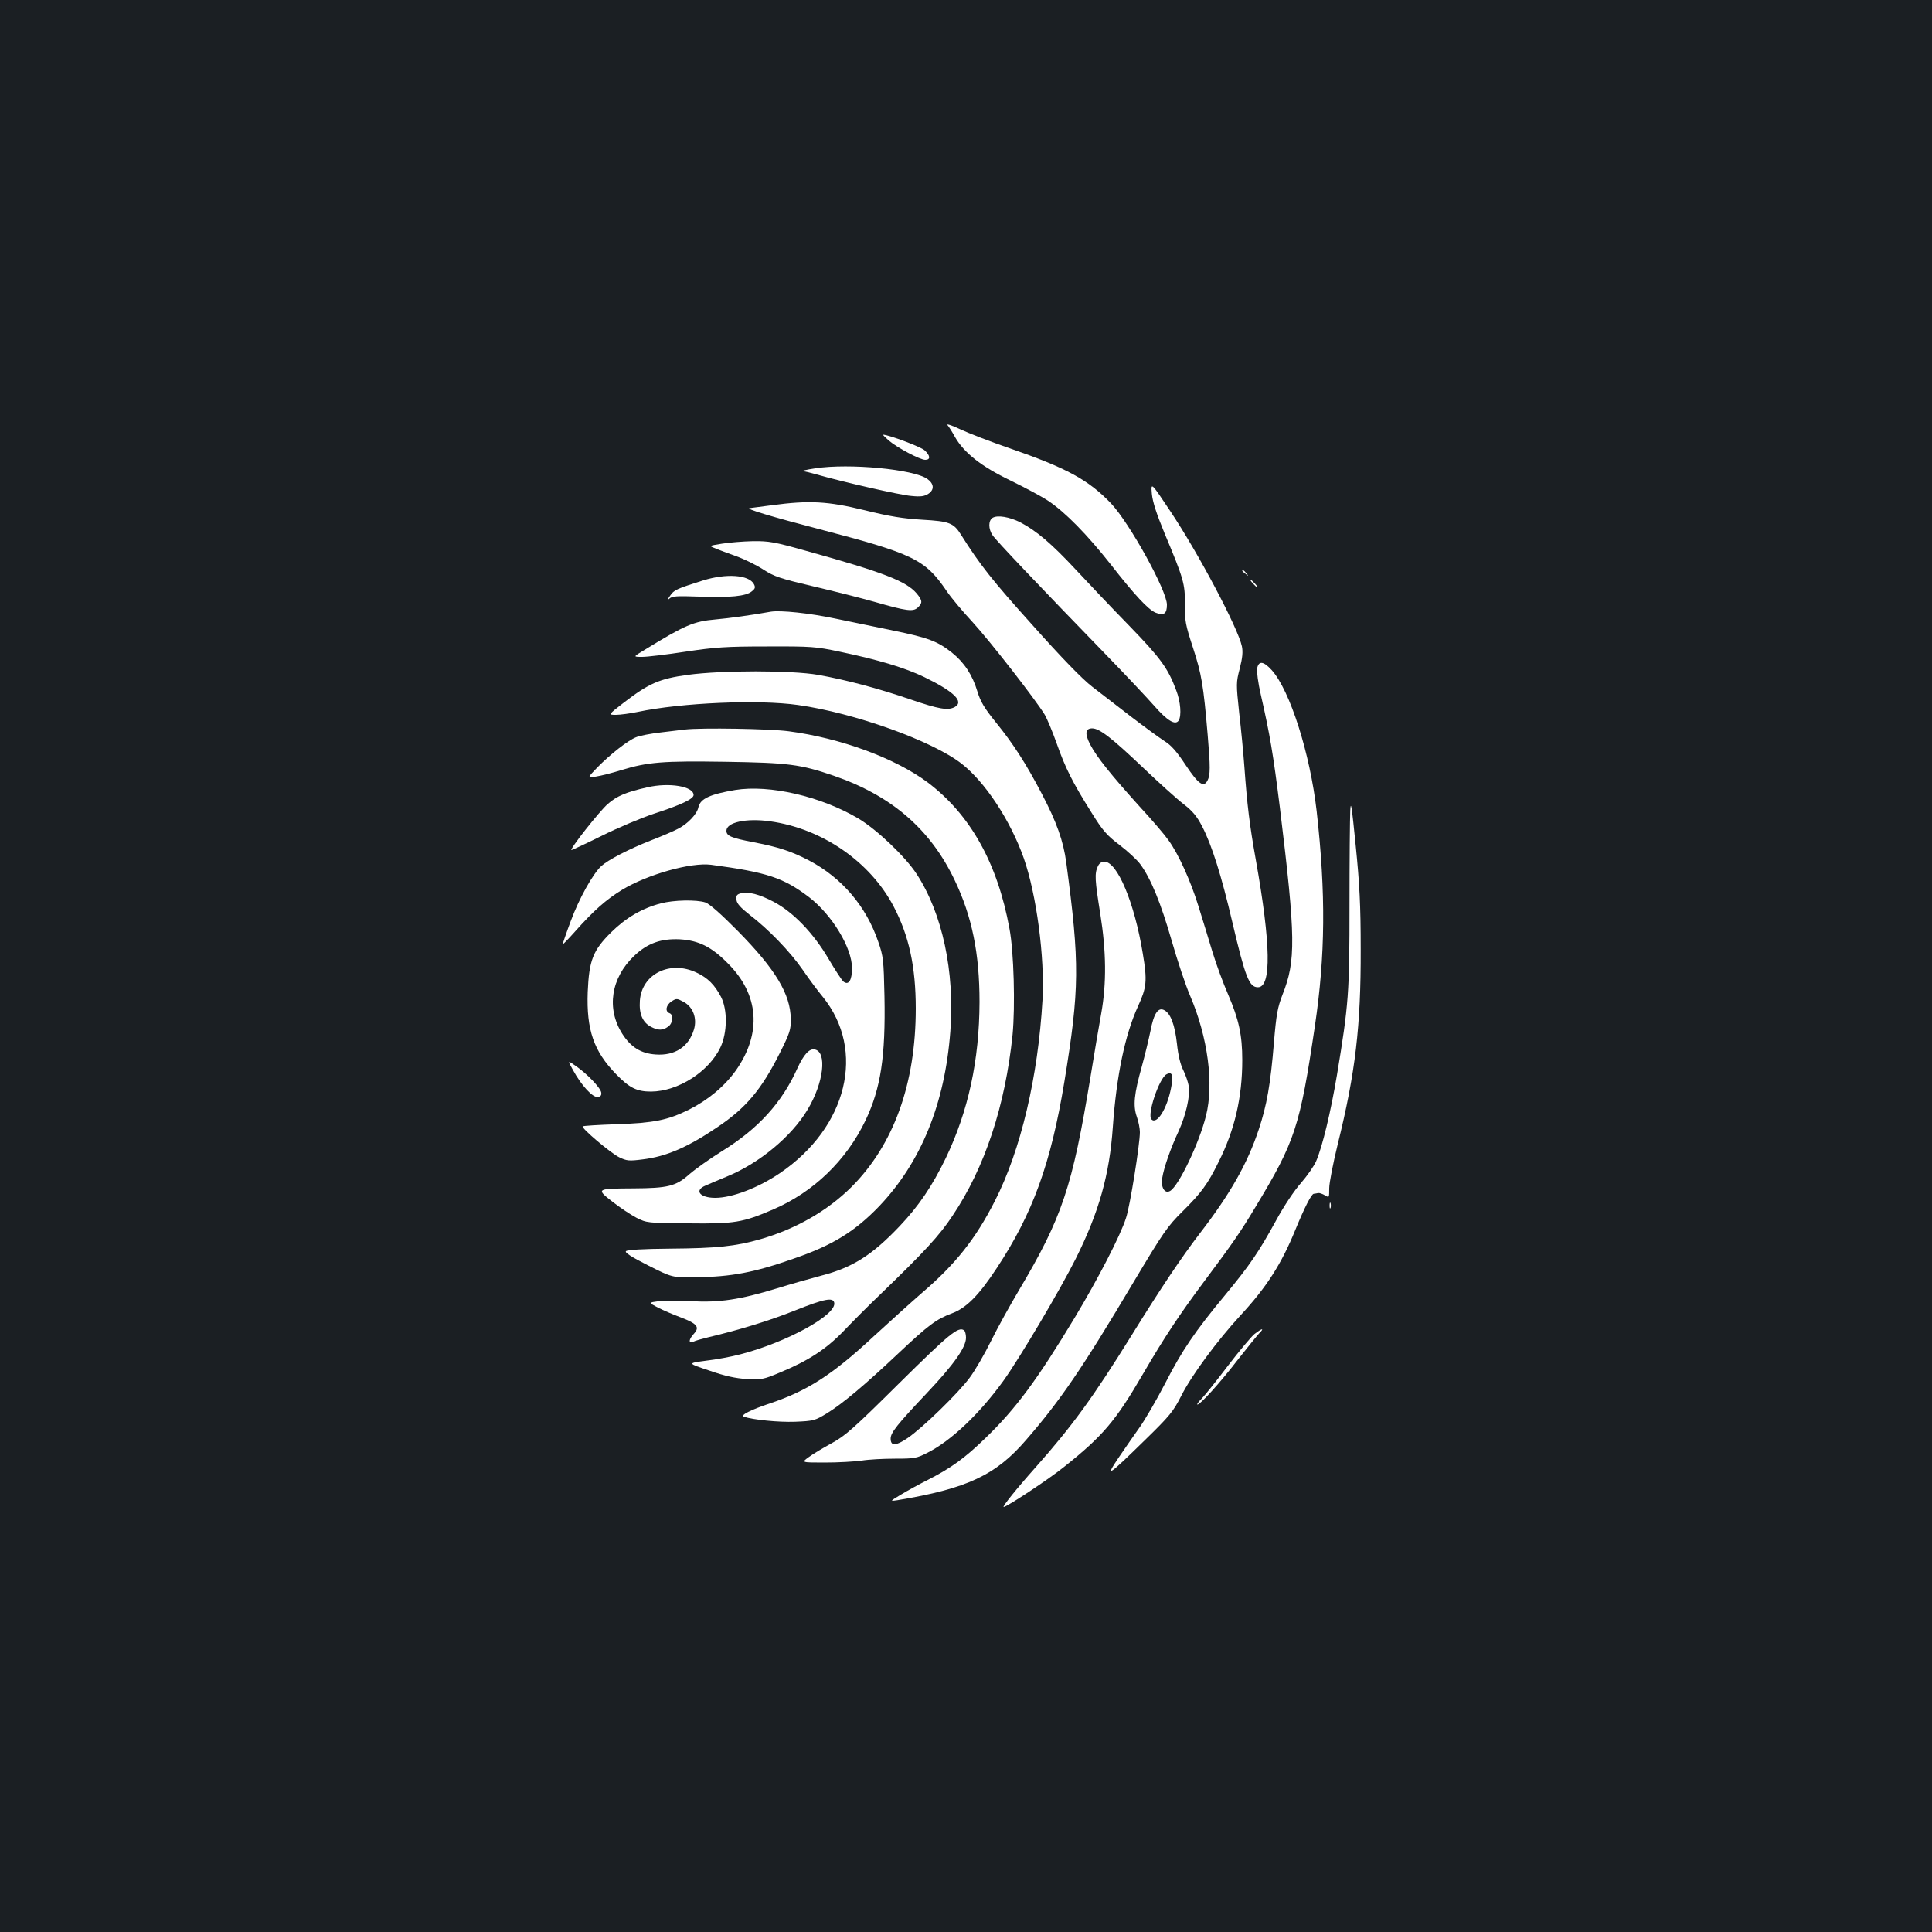 <?xml version="1.0" standalone="no"?>
<!DOCTYPE svg PUBLIC "-//W3C//DTD SVG 20010904//EN"
 "http://www.w3.org/TR/2001/REC-SVG-20010904/DTD/svg10.dtd">
<svg version="1.0" xmlns="http://www.w3.org/2000/svg"
 width="1000pt" height="1000pt" viewBox="0 0 1000 1000"
 preserveAspectRatio="xMidYMid meet">
<rect width="100%" height="100%" fill="#1b1f23"/>
<g transform="translate(0,1000) scale(0.1,-0.1)"
fill="#ffffff" stroke="none">
<path d="M4904 7800 c7 -8 25 -36 39 -62 47 -82 137 -153 287 -225 74 -36 162
-83 195 -105 89 -59 203 -176 323 -328 124 -159 195 -235 233 -251 43 -17 59
-6 59 41 0 73 -193 422 -289 524 -117 122 -228 183 -526 286 -99 34 -215 79
-257 99 -42 20 -71 29 -64 21z"/>
<path d="M4600 7720 c45 -38 162 -100 189 -100 28 0 27 21 -3 49 -19 18 -187
81 -215 81 -3 0 10 -13 29 -30z"/>
<path d="M4220 7576 c-47 -7 -76 -14 -66 -15 11 0 42 -8 70 -16 132 -38 437
-108 493 -112 48 -5 68 -2 88 11 32 21 30 52 -5 77 -70 50 -403 82 -580 55z"/>
<path d="M5962 7444 c4 -42 24 -103 66 -205 99 -236 106 -261 105 -367 -1 -85
3 -106 42 -225 44 -135 54 -192 76 -452 14 -164 14 -207 -1 -235 -20 -38 -47
-19 -113 80 -47 71 -75 103 -111 125 -26 17 -103 73 -171 125 -68 52 -158 122
-201 155 -51 39 -159 150 -313 323 -206 229 -269 309 -366 463 -39 63 -61 71
-202 79 -98 6 -168 17 -297 49 -192 47 -287 52 -481 26 -60 -8 -112 -15 -115
-15 -25 -3 116 -45 365 -110 482 -126 543 -155 654 -318 21 -32 82 -105 135
-162 90 -98 326 -401 374 -480 11 -19 39 -85 61 -147 45 -128 82 -202 180
-358 59 -95 79 -118 145 -168 42 -32 91 -77 108 -100 55 -75 106 -200 162
-394 30 -105 73 -234 96 -287 92 -215 124 -457 82 -622 -35 -141 -141 -362
-185 -388 -28 -17 -50 18 -41 68 8 52 44 155 84 240 38 83 61 183 53 234 -3
20 -16 57 -28 82 -15 29 -27 78 -33 137 -11 99 -33 157 -65 174 -32 18 -55
-16 -72 -106 -9 -44 -29 -127 -45 -185 -40 -142 -46 -203 -26 -260 9 -25 16
-61 16 -80 0 -62 -51 -384 -72 -445 -29 -91 -145 -315 -264 -513 -196 -325
-307 -475 -465 -627 -105 -102 -179 -155 -295 -214 -44 -22 -106 -56 -139 -76
-60 -36 -60 -36 -20 -30 360 60 509 129 667 313 176 203 291 371 553 812 156
261 177 292 256 370 97 96 130 141 186 255 84 166 123 336 123 528 0 130 -18
211 -73 339 -25 57 -62 157 -82 223 -20 66 -52 172 -72 235 -39 127 -103 270
-155 341 -18 26 -85 105 -150 175 -147 163 -221 255 -255 320 -29 56 -26 84
10 84 38 0 102 -50 262 -202 83 -79 177 -164 211 -190 47 -36 69 -63 96 -115
50 -96 100 -254 157 -498 67 -285 87 -335 132 -335 71 0 67 223 -11 660 -32
178 -45 285 -59 480 -5 69 -17 195 -27 280 -16 151 -16 157 3 230 14 55 17 86
11 115 -20 94 -225 482 -371 700 -100 150 -100 150 -95 89z m99 -3077 c-21
-107 -73 -189 -101 -161 -24 24 39 211 77 233 31 17 38 -4 24 -72z"/>
<path d="M5138 7320 c-23 -14 -23 -58 0 -91 17 -26 245 -266 582 -613 102
-105 216 -226 253 -268 69 -79 111 -104 128 -77 15 25 10 97 -13 156 -42 113
-80 166 -242 333 -89 91 -214 223 -279 293 -124 133 -203 200 -285 243 -57 29
-119 39 -144 24z"/>
<path d="M3737 7186 c-69 -11 -69 -11 -35 -24 18 -8 67 -26 109 -41 42 -15
105 -46 140 -69 58 -37 86 -46 259 -87 107 -25 249 -61 316 -80 167 -48 200
-52 224 -30 26 24 25 37 -5 73 -54 64 -173 110 -573 221 -163 46 -192 51 -275
50 -51 -1 -123 -7 -160 -13z"/>
<path d="M6430 7046 c0 -2 8 -10 18 -17 15 -13 16 -12 3 4 -13 16 -21 21 -21
13z"/>
<path d="M3640 6996 c-139 -44 -151 -49 -172 -80 -15 -22 -16 -26 -4 -15 15
14 38 15 155 11 161 -6 242 2 272 27 18 14 20 21 11 38 -26 48 -142 56 -262
19z"/>
<path d="M6485 6980 c10 -11 20 -20 23 -20 3 0 -3 9 -13 20 -10 11 -20 20 -23
20 -3 0 3 -9 13 -20z"/>
<path d="M3990 6834 c-100 -18 -217 -34 -285 -40 -115 -10 -159 -29 -369 -158
-60 -36 -60 -36 -12 -36 26 0 127 12 224 27 154 23 209 27 422 27 230 1 253
-1 376 -27 201 -42 340 -84 439 -132 154 -75 207 -127 156 -155 -35 -18 -80
-11 -229 40 -166 57 -332 101 -478 127 -137 24 -499 24 -674 0 -147 -20 -201
-44 -329 -142 -84 -65 -84 -65 -43 -65 22 0 73 7 112 15 226 48 626 65 830 36
292 -41 694 -185 846 -303 123 -95 254 -295 323 -490 66 -189 109 -513 97
-733 -23 -398 -112 -778 -247 -1042 -100 -196 -203 -326 -377 -475 -53 -46
-166 -148 -252 -227 -212 -197 -341 -280 -535 -345 -99 -33 -156 -62 -135 -69
49 -16 179 -29 265 -26 96 4 103 6 164 43 80 49 195 145 371 311 155 146 196
177 277 207 75 28 140 94 232 234 186 282 280 540 350 964 79 483 80 612 10
1135 -15 112 -50 210 -126 355 -83 159 -149 261 -240 373 -58 72 -78 105 -94
158 -26 86 -68 150 -133 202 -74 58 -121 76 -301 113 -88 18 -223 46 -300 62
-137 29 -285 44 -335 36z"/>
<path d="M6507 6541 c-3 -16 5 -77 19 -137 47 -206 64 -306 99 -587 82 -672
83 -790 13 -966 -25 -65 -32 -101 -44 -246 -18 -219 -37 -326 -79 -452 -59
-177 -147 -332 -304 -536 -95 -124 -200 -280 -356 -532 -196 -316 -305 -466
-495 -680 -99 -111 -174 -205 -165 -205 16 0 234 144 312 207 201 160 267 237
410 483 107 184 190 309 314 475 151 202 189 257 267 387 206 341 230 414 308
938 54 365 57 684 9 1112 -34 297 -138 625 -233 730 -42 46 -67 49 -75 9z"/>
<path d="M3545 6224 c-16 -2 -73 -9 -125 -15 -52 -6 -110 -17 -128 -25 -43
-17 -134 -89 -200 -156 -53 -55 -53 -55 -5 -47 26 4 84 19 129 33 138 42 216
48 540 43 324 -5 387 -13 559 -72 299 -103 500 -276 626 -540 90 -188 129
-380 129 -631 -1 -302 -58 -565 -175 -809 -71 -146 -139 -246 -237 -350 -143
-151 -245 -216 -408 -258 -52 -14 -156 -43 -230 -66 -190 -58 -297 -74 -442
-66 -64 4 -140 4 -169 0 -53 -7 -53 -7 -4 -33 28 -14 81 -37 119 -51 84 -32
99 -50 68 -84 -27 -29 -30 -52 -4 -42 9 5 44 15 77 23 165 39 323 88 450 139
153 61 197 69 203 40 13 -63 -246 -205 -486 -267 -45 -12 -125 -27 -178 -33
-97 -13 -97 -13 17 -51 83 -29 136 -40 194 -44 75 -4 87 -2 170 33 148 61 240
121 330 214 44 46 129 132 190 190 229 221 307 305 375 408 168 250 273 570
311 937 14 147 7 428 -16 549 -62 340 -203 591 -423 757 -167 125 -451 230
-720 265 -96 13 -451 19 -537 9z"/>
<path d="M3351 5925 c-111 -25 -158 -45 -206 -87 -44 -39 -201 -238 -187 -238
3 0 74 33 157 74 82 41 205 93 272 115 141 46 203 76 203 96 0 45 -126 66
-239 40z"/>
<path d="M3805 5911 c-130 -22 -180 -45 -190 -89 -7 -36 -56 -87 -106 -112
-20 -11 -83 -38 -140 -60 -117 -46 -222 -101 -257 -133 -44 -41 -115 -168
-158 -285 -24 -64 -42 -117 -41 -119 2 -1 30 28 63 65 96 108 161 166 245 217
133 80 355 142 459 129 291 -39 375 -67 508 -168 119 -92 222 -262 222 -367 0
-64 -18 -91 -45 -69 -8 7 -43 60 -77 118 -79 134 -183 241 -283 294 -76 40
-131 54 -171 44 -20 -5 -25 -12 -22 -34 2 -19 21 -40 68 -77 98 -75 209 -190
275 -285 32 -47 79 -110 104 -140 224 -277 127 -675 -222 -912 -112 -76 -247
-128 -335 -128 -80 0 -111 39 -49 64 17 8 68 29 111 47 166 68 333 207 415
344 85 140 103 301 38 313 -28 6 -57 -26 -90 -98 -80 -178 -203 -313 -391
-429 -61 -38 -137 -92 -168 -119 -70 -62 -110 -72 -291 -73 -191 -1 -193 -2
-107 -69 38 -30 94 -67 124 -83 54 -27 56 -27 268 -29 240 -3 282 4 440 72
209 90 378 253 478 461 79 166 104 331 98 642 -4 189 -6 207 -32 282 -63 185
-188 331 -358 421 -90 47 -159 70 -285 94 -119 23 -143 33 -143 60 0 44 103
66 225 49 269 -37 518 -208 640 -440 80 -152 115 -313 115 -529 0 -389 -114
-705 -333 -924 -124 -123 -287 -217 -471 -270 -129 -37 -225 -47 -469 -49
-138 -1 -220 -6 -227 -13 -7 -7 26 -29 115 -74 125 -63 125 -63 247 -61 183 2
304 25 508 97 201 69 316 141 441 271 216 227 340 530 368 906 23 307 -41 609
-175 814 -58 89 -206 230 -302 287 -193 114 -459 176 -637 147z"/>
<path d="M6989 5805 c-2 -38 -4 -259 -4 -490 0 -455 -4 -512 -65 -880 -32
-190 -75 -370 -108 -446 -11 -25 -46 -75 -78 -112 -34 -38 -89 -120 -129 -194
-90 -164 -135 -230 -262 -384 -158 -190 -225 -289 -312 -459 -44 -85 -104
-188 -133 -229 -29 -41 -78 -111 -109 -157 -72 -107 -51 -92 138 93 127 124
146 147 187 228 54 107 187 287 308 418 134 145 211 265 283 442 48 117 83
185 95 186 6 1 16 2 23 4 6 1 22 -4 35 -12 22 -13 22 -13 22 36 0 28 20 130
44 228 92 371 120 613 119 1008 0 232 -6 340 -26 540 -20 199 -25 236 -28 180z"/>
<path d="M5682 5515 c-17 -37 -15 -70 13 -245 31 -194 33 -359 5 -515 -11 -60
-36 -207 -55 -325 -95 -577 -147 -731 -372 -1110 -44 -74 -109 -191 -143 -260
-34 -69 -84 -155 -111 -191 -59 -80 -244 -260 -322 -313 -61 -41 -87 -42 -87
-2 0 30 32 71 187 235 139 147 203 237 203 287 0 18 -5 36 -11 39 -30 19 -77
-20 -334 -274 -236 -234 -280 -273 -350 -311 -44 -24 -98 -56 -119 -72 -39
-28 -39 -28 85 -28 68 0 153 5 189 10 36 6 113 10 173 10 99 0 112 2 166 30
123 61 273 204 396 375 83 116 292 468 373 630 120 240 175 435 192 682 19
267 63 477 130 624 45 98 49 131 25 274 -43 263 -132 475 -199 475 -15 0 -27
-9 -34 -25z"/>
<path d="M3420 5324 c-96 -25 -180 -74 -256 -149 -95 -94 -115 -145 -122 -310
-7 -195 31 -306 147 -425 69 -71 107 -90 181 -90 140 1 299 103 359 229 36 77
37 195 3 261 -33 63 -69 99 -127 126 -137 65 -283 -7 -293 -145 -5 -69 14
-113 58 -136 37 -19 60 -19 88 1 25 17 30 62 7 70 -24 9 -18 42 11 61 25 16
28 16 63 -3 48 -26 70 -84 53 -142 -27 -90 -98 -137 -198 -130 -76 5 -129 38
-173 107 -83 130 -59 289 61 403 69 66 140 91 238 86 97 -6 163 -39 247 -124
162 -161 177 -361 43 -553 -59 -83 -144 -154 -243 -204 -111 -55 -180 -69
-374 -76 -94 -3 -174 -8 -177 -11 -8 -9 144 -138 189 -160 39 -19 51 -20 122
-11 122 15 232 63 382 164 153 102 232 197 328 388 51 102 57 120 56 174 -1
129 -79 258 -274 456 -88 89 -146 140 -168 148 -46 15 -164 13 -231 -5z"/>
<path d="M2966 4461 c43 -79 102 -143 128 -139 15 2 20 9 18 23 -4 25 -73 97
-131 137 -44 31 -44 31 -15 -21z"/>
<path d="M6882 3760 c0 -14 2 -19 5 -12 2 6 2 18 0 25 -3 6 -5 1 -5 -13z"/>
<path d="M6493 3095 c-17 -14 -79 -88 -137 -164 -58 -76 -119 -153 -136 -170
-17 -17 -27 -31 -22 -31 15 0 120 116 212 236 47 60 95 119 107 132 30 30 16
28 -24 -3z"/>
</g>
</svg>
